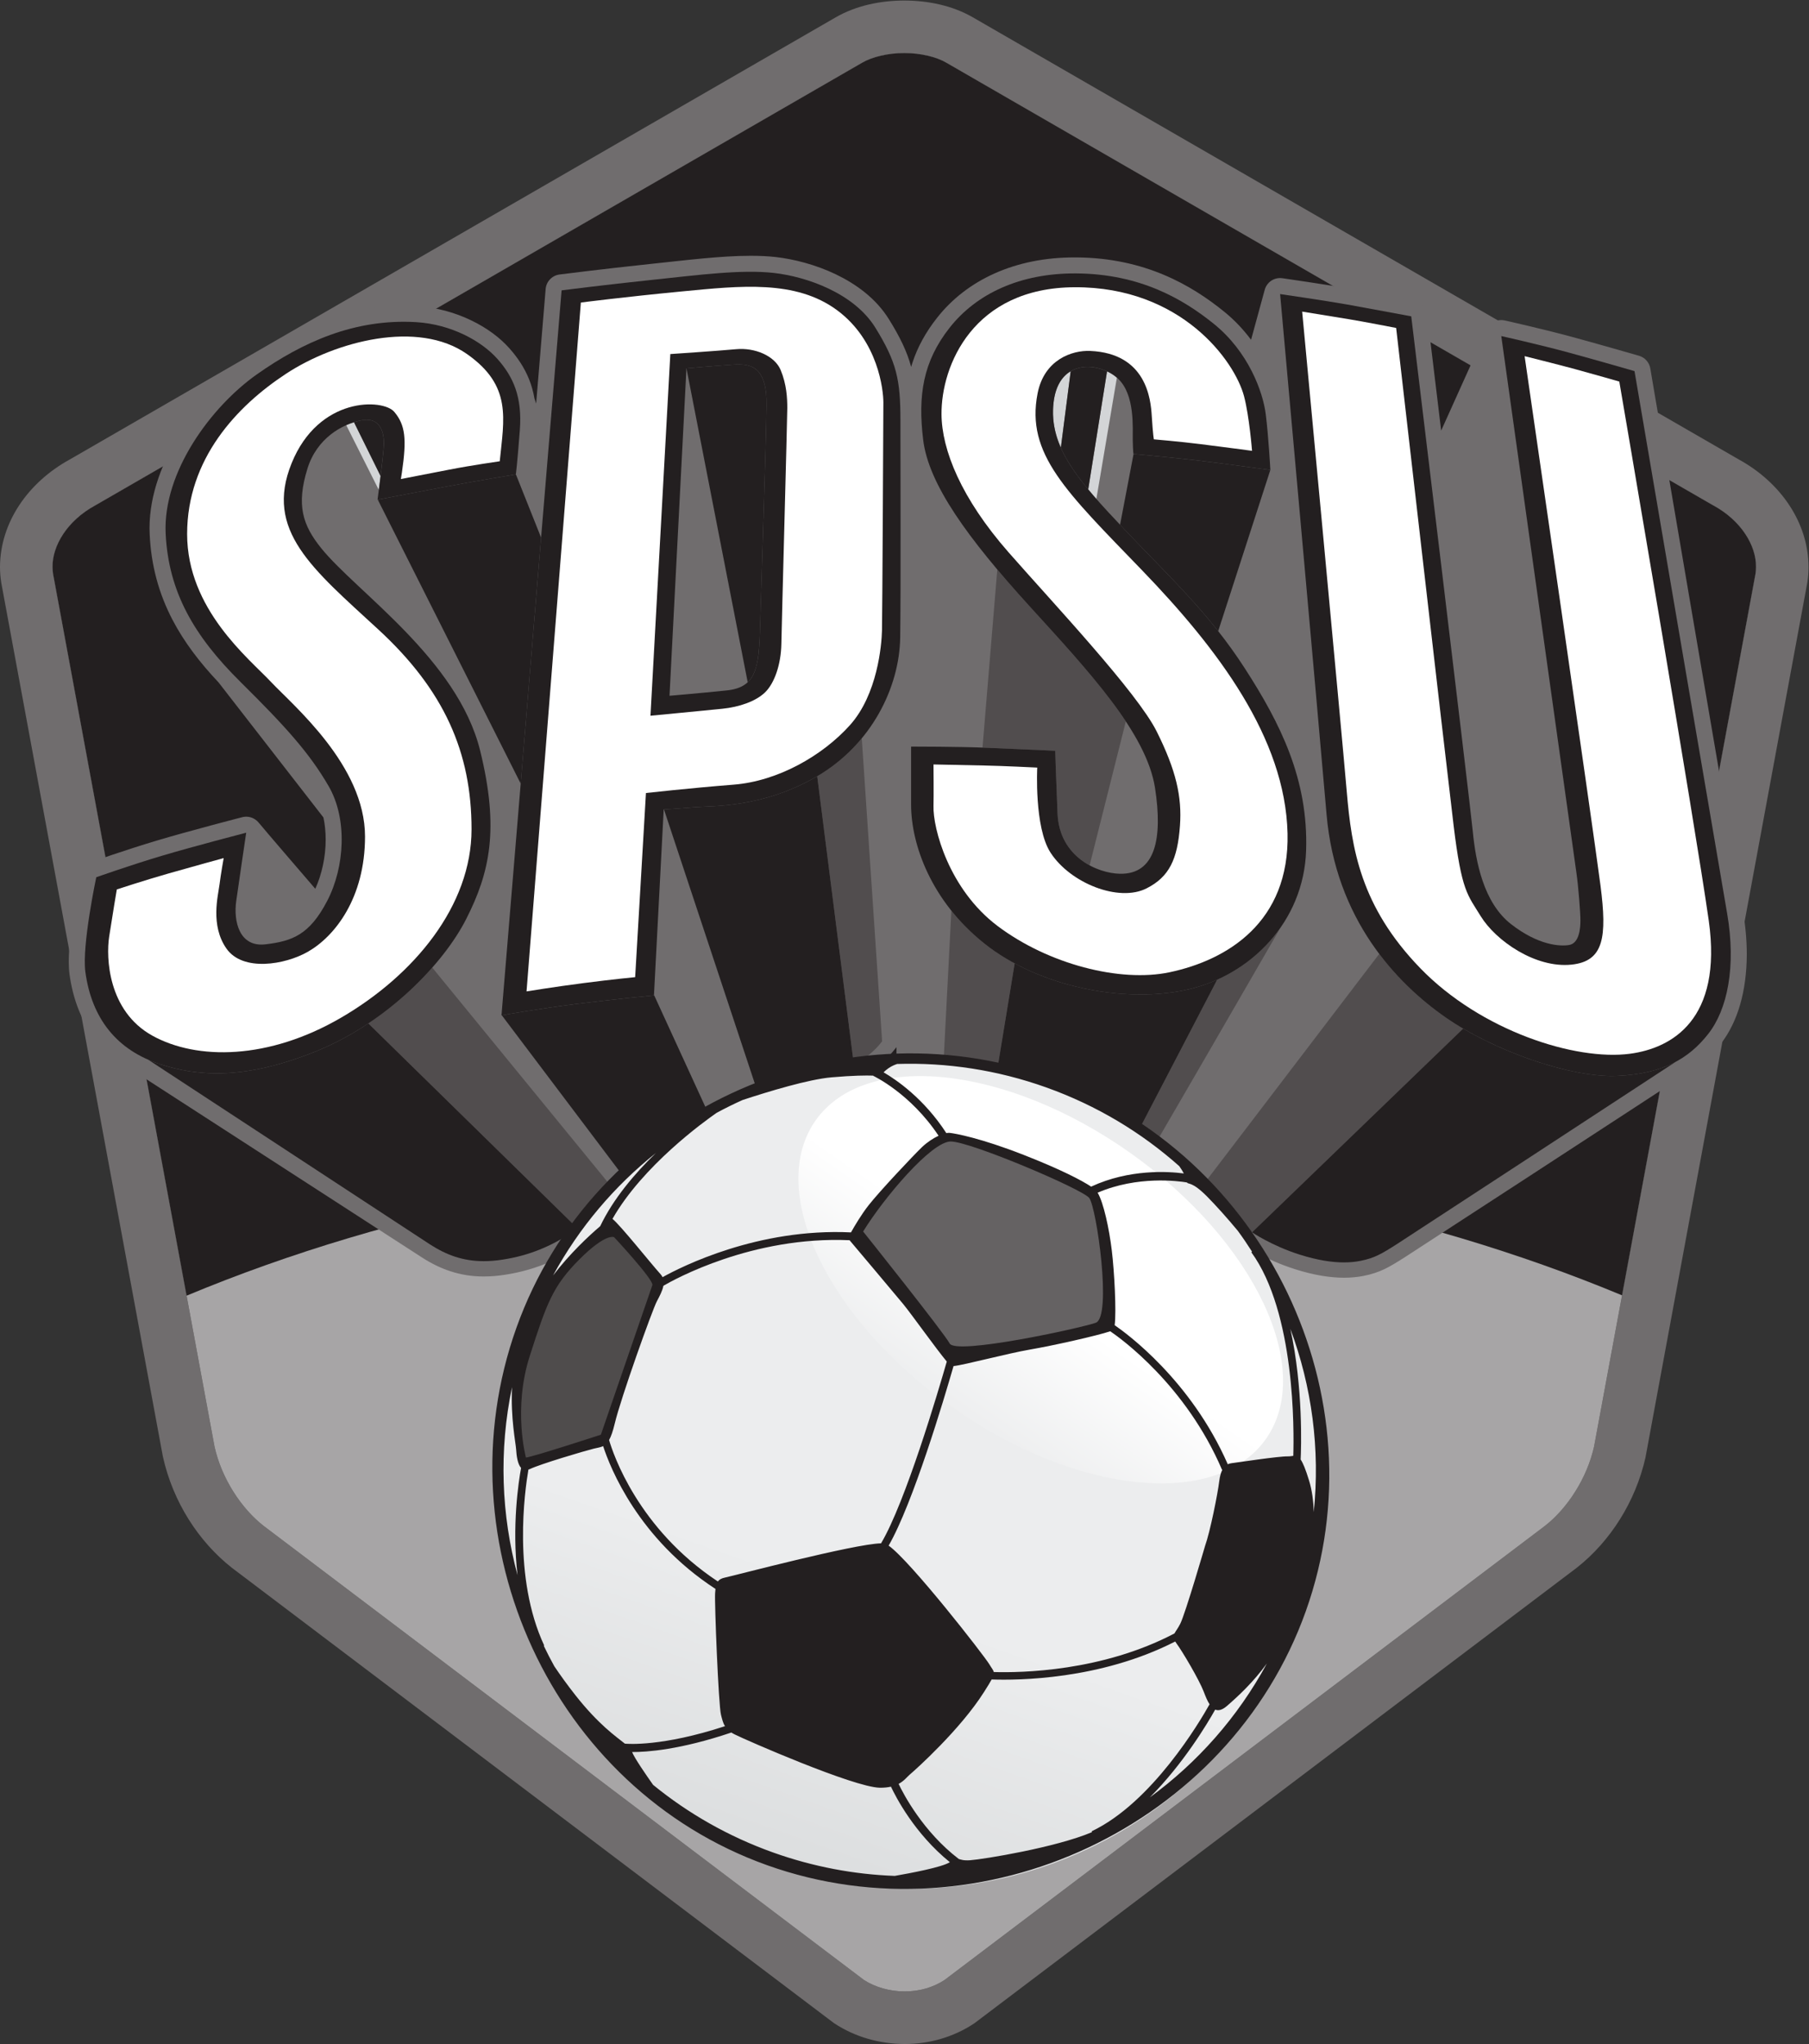 <?xml version="1.0" encoding="UTF-8" standalone="no"?>
<!-- Created with Inkscape (http://www.inkscape.org/) -->

<svg
   xmlns:dc="http://purl.org/dc/elements/1.1/"
   xmlns:cc="http://creativecommons.org/ns#"
   xmlns:rdf="http://www.w3.org/1999/02/22-rdf-syntax-ns#"
   xmlns:svg="http://www.w3.org/2000/svg"
   xmlns="http://www.w3.org/2000/svg"
   xmlns:sodipodi="http://sodipodi.sourceforge.net/DTD/sodipodi-0.dtd"
   xmlns:inkscape="http://www.inkscape.org/namespaces/inkscape"
   version="1.1"
   id="svg2"
   xml:space="preserve"
   width="504.733"
   height="570.347"
   viewBox="0 0 504.733 570.347"
   sodipodi:docname="SPSU Soccer Shield BW.svg"
   inkscape:version="0.92.1 r15371"><rect x="0" y="0" width="504.733" height="570.347" fill="#333333" stroke="none"/><defs
     id="defs6"><clipPath
       clipPathUnits="userSpaceOnUse"
       id="clipPath166"><path
         d="M 2726.78,904.219 C 2564.82,450.5 2065.67,214.078 1611.99,375.98 c -453.7,162.008 -690.213,661.12 -528.2,1114.79 161.98,453.76 661.05,690.22 1114.75,528.28 453.75,-162.01 690.19,-661.11 528.24,-1114.831 z"
         id="path164"
         inkscape:connector-curvature="0" /></clipPath><linearGradient
       x1="0"
       y1="0"
       x2="1"
       y2="0"
       gradientUnits="userSpaceOnUse"
       gradientTransform="matrix(586.538,1643.07,1643.07,-586.538,1612.02,375.97)"
       spreadMethod="pad"
       id="linearGradient176"><stop
         style="stop-opacity:1;stop-color:#dcdedf"
         offset="0"
         id="stop168" /><stop
         style="stop-opacity:1;stop-color:#dcdedf"
         offset="0.005"
         id="stop170" /><stop
         style="stop-opacity:1;stop-color:#ecedee"
         offset="0.344"
         id="stop172" /><stop
         style="stop-opacity:1;stop-color:#ecedee"
         offset="1"
         id="stop174" /></linearGradient><clipPath
       clipPathUnits="userSpaceOnUse"
       id="clipPath186"><path
         d="m 2649.35,1266.03 c -103.82,-146.5 -398.82,-115.76 -658.94,68.62 -260.1,184.35 -386.76,452.53 -283,599 103.78,146.4 398.79,115.61 658.9,-68.7 260.11,-184.44 386.81,-452.52 283.04,-598.92 z"
         id="path184"
         inkscape:connector-curvature="0" /></clipPath><linearGradient
       x1="0"
       y1="0"
       x2="1"
       y2="0"
       gradientUnits="userSpaceOnUse"
       gradientTransform="matrix(416.953,603.386,603.386,-416.953,1979.45,1311.96)"
       spreadMethod="pad"
       id="linearGradient194"><stop
         style="stop-opacity:1;stop-color:#ecedee"
         offset="0"
         id="stop188" /><stop
         style="stop-opacity:1;stop-color:#ffffff"
         offset="0.442"
         id="stop190" /><stop
         style="stop-opacity:1;stop-color:#ffffff"
         offset="1"
         id="stop192" /></linearGradient></defs><sodipodi:namedview
     pagecolor="#ffffff"
     bordercolor="#666666"
     borderopacity="1"
     objecttolerance="10"
     gridtolerance="10"
     guidetolerance="10"
     inkscape:pageopacity="0"
     inkscape:pageshadow="2"
     inkscape:window-width="1440"
     inkscape:window-height="843"
     id="namedview4"
     showgrid="false"
     inkscape:zoom="0.41378342"
     inkscape:cx="-170.55989"
     inkscape:cy="285.17334"
     inkscape:window-x="0"
     inkscape:window-y="31"
     inkscape:window-maximized="1"
     inkscape:current-layer="g10" /><g
     id="g10"
     inkscape:groupmode="layer"
     inkscape:label="ink_ext_XXXXXX"
     transform="matrix(1.333,0,0,-1.333,0,570.347)"><g
       id="g12"
       transform="scale(0.1)"><path
         d="m 1893.69,110.031 c 29.61,0 58.86,7.828 83.34,23.938 l 1256.4,950.311 c 47.16,36.63 88.47,99.99 103.23,166.68 l 337.86,1826.82 c 0.72,4.77 0.99,9.45 0.99,14.31 0.45,44.1 -30.42,96.48 -89.19,128.52 l -0.63,0.27 -1604.61,926.37 c -20.43,12.15 -54.27,20.52 -88.29,20.34 -34.02,0.18 -67.95,-8.19 -88.47,-20.34 l -1604.34,-926.19 -0.808,-0.45 c -58.774,-32.13 -89.641,-84.42 -89.192,-128.52 0,-4.95 0.36,-9.81 1.079,-14.67 L 448.922,1250.96 C 463.5,1184.54 504.629,1121.45 551.52,1084.73 L 1808.64,133.879 c 22.95,-14.848 53.82,-23.938 85.05,-23.848 M 1746.54,43.07 1745.1,44.059 484.648,997.34 l -0.269,0.269 C 415.531,1052.06 362.34,1134.5 341.281,1228.19 l -0.269,0.99 -338.403,1829.79 -0.09,0.72 C 0.809,3070.49 0,3081.38 0,3092.09 c 0.449,92.97 58.68,176.85 145.98,224.73 l 1603.26,925.56 c 43.2,24.84 93.51,35.01 143.55,35.19 50.04,-0.18 100.26,-10.35 143.37,-35.1 L 3639.6,3316.82 c 87.21,-47.88 145.44,-131.76 145.89,-224.73 0.09,-10.71 -0.81,-21.51 -2.43,-32.22 l -0.18,-0.99 -338.4,-1829.52 -0.18,-1.17 c -21.06,-93.69 -74.25,-176.13 -143.1,-230.581 l -0.18,-0.179 -1259.19,-952.289 -1.17,-0.992 -1.35,-0.898 C 1994.49,13.371 1943.28,-0.039 1893.69,-0.039 1841.04,0.141 1789.56,14.719 1746.54,43.07"
         style="fill:#706d6e;fill-opacity:1;fill-rule:nonzero;stroke:none"
         id="path14"
         inkscape:connector-curvature="0" /><path
         d="m 1893.69,110.031 c 29.61,0 58.86,7.828 83.34,23.938 l 1256.4,950.311 c 47.16,36.63 88.47,99.99 103.23,166.68 l 337.86,1826.82 c 0.72,4.77 0.99,9.45 0.99,14.31 0.45,44.1 -30.42,96.48 -89.19,128.52 l -0.63,0.27 -1604.61,926.37 c -20.43,12.15 -54.27,20.52 -88.29,20.34 -34.02,0.18 -67.95,-8.19 -88.47,-20.34 l -1604.34,-926.19 -0.808,-0.45 c -58.774,-32.13 -89.641,-84.42 -89.192,-128.52 0,-4.95 0.36,-9.81 1.079,-14.67 L 448.922,1250.96 C 463.5,1184.54 504.629,1121.45 551.52,1084.73 L 1808.55,133.879 c 23.04,-14.848 53.91,-23.938 85.14,-23.848"
         style="fill:#a7a5a6;fill-opacity:1;fill-rule:nonzero;stroke:none"
         id="path16"
         inkscape:connector-curvature="0" /><path
         d="m 390.512,1566.41 c 431.726,180.09 948.148,284.94 1503.178,284.94 554.31,0 1070.1,-104.58 1501.47,-284.22 l 279.36,1510.65 c 0.72,4.77 0.99,9.45 0.99,14.31 0.45,44.1 -30.42,96.48 -89.19,128.52 l -0.63,0.27 -1604.61,926.37 c -20.43,12.15 -54.27,20.52 -88.29,20.34 -34.02,0.18 -67.95,-8.19 -88.47,-20.34 l -1604.34,-926.19 -0.808,-0.45 c -58.774,-32.13 -89.641,-84.42 -89.192,-128.52 0,-4.95 0.36,-9.81 1.079,-14.67 L 390.512,1566.41"
         style="fill:#231f20;fill-opacity:1;fill-rule:nonzero;stroke:none"
         id="path18"
         inkscape:connector-curvature="0" /><path
         d="m 2651.73,3316.55 -0.01,-0.01 0.01,0.01"
         style="fill:#008350;fill-opacity:1;fill-rule:nonzero;stroke:none"
         id="path20"
         inkscape:connector-curvature="0" /><path
         d="m 2651.72,3316.54 v 0 l 0.01,0.01 z"
         style="fill:#918f90;fill-opacity:1;fill-rule:nonzero;stroke:none"
         id="path22"
         inkscape:connector-curvature="0" /><path
         d="m 3111.75,3588.71 -95.22,-211.41 c -17.01,141.21 -29.34,243.18 -29.34,243.18 -1.8,14.58 -12.69,26.19 -27.09,28.89 -0.09,0.09 -90.81,17.01 -134.37,24.84 -44.46,8.01 -141.3,22.05 -141.48,22.05 -10.17,1.44 -20.43,-1.71 -27.9,-8.82 -4.95,-4.68 -8.19,-10.71 -9.63,-17.19 l -28.08,-102.87 c -15.57,20.88 -34.38,41.31 -57.15,59.58 -33.48,27.09 -74.79,55.17 -125.64,76.5 -50.94,21.42 -111.51,35.91 -182.7,36.36 -1.17,0 -2.34,0 -3.69,0 -124.56,0.27 -225.99,-47.25 -288.09,-126.45 -23.67,-29.97 -40.68,-61.02 -51.39,-93.6 -0.99,-3.06 -1.89,-6.12 -2.79,-9.18 -8.73,32.58 -23.67,62.91 -46.44,99.63 -27.09,43.74 -68.49,73.62 -111.24,94.23 -42.93,20.52 -87.84,31.77 -125.73,36.18 -16.83,1.89 -34.38,2.61 -52.56,2.61 -63.54,0 -135.63,-9.36 -210.78,-17.19 -97.56,-10.26 -189.09,-21.96 -189.27,-21.96 -15.57,-1.98 -27.81,-14.76 -29.07,-30.42 l -19.89,-239.85 -3.51,10.71 c -2.52,14.49 -6.3,27.99 -11.43,40.59 -9.99,24.75 -24.3,45.54 -40.77,64.17 -20.07,22.68 -47.52,43.11 -80.551,58.95 -32.847,15.84 -71.371,27 -113.129,29.52 -9.359,0.54 -18.718,0.81 -27.898,0.81 -126.453,0 -234.363,-51.03 -326.613,-116.19 -50.399,-35.64 -100.618,-87.39 -139.321,-147.87 -38.519,-60.48 -65.879,-129.96 -66.058,-201.51 0,-4.32 0.179,-8.55 0.359,-12.87 3.063,-65.7 19.441,-124.74 47.883,-179.1 24.117,-46.17 56.609,-88.83 96.297,-130.86 L 676.98,2567.48 c 3.149,-14.67 4.68,-30.33 4.68,-46.26 0.09,-35.73 -7.922,-72.63 -21.691,-103.05 -10.348,12.06 -110.879,128.79 -116.457,136.08 -0.992,1.26 -2.071,2.43 -3.063,3.51 -0.898,0.99 -1.801,1.89 -2.699,2.79 -1.352,1.17 -2.879,2.25 -4.32,3.24 l -3.239,1.8 c -7.113,3.6 -15.39,4.5 -23.312,2.43 -0.18,0 -112.32,-29.07 -178.469,-48.87 -66.238,-19.8 -137.789,-45.09 -138.058,-45.18 -10.981,-3.96 -19.172,-13.23 -21.602,-24.66 -0.09,-0.27 -6.211,-28.98 -12.328,-65.97 -6.121,-37.17 -12.422,-82.08 -12.512,-117.99 0.09,-9 0.449,-17.46 1.531,-25.74 7.2,-53.1 25.469,-100.35 56.25,-138.51 13.321,-16.65 28.887,-31.32 46.528,-43.92 l 634.5,-410.4 0.269,-0.18 c 36.992,-23.94 78.84,-39.96 128.702,-39.96 h 1.08 c 14.13,0 28.89,1.17 44.28,3.6 69.12,10.53 122.31,36.81 172.17,71.19 40.5,27.9 68.67,60.57 80.28,75.06 l 44.64,-59.22 c 6.12,-8.1 15.66,-12.69 25.56,-12.69 1.8,0 3.6,0.09 5.4,0.45 0,0 11.7,1.98 28.17,4.59 16.47,2.7 37.71,6.03 56.34,8.73 18.45,2.7 46.17,6.21 69.12,9.09 22.95,2.88 41.13,4.95 41.22,4.95 10.17,1.26 19.08,7.29 24.12,16.2 2.25,3.96 3.51,8.37 3.96,12.69 l 0.09,-0.09 7.74,227.61 c 18.09,1.89 40.5,4.14 53.55,5.58 24.75,2.52 58.32,7.56 94.5,23.85 19.71,7.38 37.62,18 53.37,29.79 6.66,4.77 11.7,8.91 15.48,12.51 l 0.18,0.18 c 19.17,16.65 34.02,33.84 43.47,45.99 0,-17.64 0,-50.49 0,-87.39 0,-48.06 27.63,-117.45 50.76,-149.85 0.72,-1.26 1.62,-2.52 2.52,-3.6 0.36,-0.45 8.37,-10.44 20.25,-23.13 11.97,-12.78 27.36,-28.26 44.46,-40.5 28.8,-20.43 97.83,-67.77 198.27,-68.58 1.35,0 2.7,0 4.14,0 h 0.18 c 46.62,0 81.54,6.57 108.72,16.56 27.27,9.99 46.26,23.58 59.4,34.11 27.36,21.42 42.84,41.49 55.8,61.56 1.35,2.07 2.79,4.5 5.13,8.46 4.32,7.29 11.34,19.17 20.25,34.38 4.32,-17.37 17.28,-56.43 53.91,-101.61 32.04,-39.51 64.98,-68.76 98.01,-90.81 1.35,-1.35 2.79,-2.61 4.41,-3.69 1.53,-0.99 44.91,-30.69 107.91,-50.67 40.5,-12.87 74.34,-17.91 102.78,-17.91 15.21,0 28.89,1.44 41.04,3.87 16.2,3.24 30.42,7.83 44.19,14.49 13.77,6.75 26.82,14.94 44.01,25.92 29.34,18.9 449.73,292.68 573.66,373.77 33.03,21.6 62.82,42.66 85.23,71.1 35.73,45.54 54.63,110.61 54.81,188.46 -0.09,28.62 -2.7,59.13 -8.19,91.17 -9.72,55.98 -58.14,339.66 -104.22,609.39 -22.95,134.73 -45.36,266.13 -62.01,363.69 -8.37,48.87 -15.21,89.19 -20.07,117.36 -4.77,28.26 -7.47,44.19 -7.47,44.19 -2.16,12.69 -11.43,23.04 -23.76,26.55 -0.09,0 -73.98,21.42 -136.53,38.52 -63.36,17.37 -144.09,35.28 -144.36,35.37 -10.71,2.43 -21.96,-0.63 -29.97,-8.1 -3.42,-3.15 -6.12,-6.93 -7.92,-11.07"
         style="fill:#706d6e;fill-opacity:1;fill-rule:nonzero;stroke:none"
         id="path24"
         inkscape:connector-curvature="0" /><path
         d="m 2280.69,2467.22 c -34.11,18.45 -64.71,52.65 -67.14,108.72 -3.87,92.25 -4.86,131.13 -4.86,131.13 0,0 -91.35,3.87 -144.72,6.3 -2.43,0.09 -4.95,0.27 -7.47,0.36 l 30.96,372.78 c 20.88,-24.84 43.74,-50.76 68.31,-77.76 75.42,-82.89 150.12,-163.62 200.7,-240.21 l -75.78,-301.32"
         style="fill:#514d4e;fill-opacity:1;fill-rule:nonzero;stroke:none"
         id="path26"
         inkscape:connector-curvature="0" /><path
         d="m 2620.93,1699.37 c -31.68,20.17 -83.3,63.71 -100.84,101.4 l 366.84,481.14 c 43.56,-57.87 93.6,-101.43 138.87,-133.02 11.43,-8.01 23.76,-15.84 36.72,-23.4 v 0 l -441.59,-426.12"
         style="fill:#514d4e;fill-opacity:1;fill-rule:nonzero;stroke:none"
         id="path28"
         inkscape:connector-curvature="0" /><path
         d="m 1209.42,1706.72 -438.428,429.61 c 52,34.73 97.43,75.67 133.778,116.87 l 384.57,-470.34 c 0,0 -30.51,-42.21 -78.3,-75.06 l -1.62,-1.08"
         style="fill:#514d4e;fill-opacity:1;fill-rule:nonzero;stroke:none"
         id="path30"
         inkscape:connector-curvature="0" /><path
         d="m 1195.84,1697.72 v 0 c 1.33,0.84 2.66,1.7 3.98,2.57 v 0 c -1.32,-0.87 -2.65,-1.73 -3.98,-2.57"
         style="fill:#706d6e;fill-opacity:1;fill-rule:nonzero;stroke:none"
         id="path32"
         inkscape:connector-curvature="0" /><path
         d="m 1195.84,1697.72 v 0 c 1.33,0.84 2.66,1.7 3.98,2.57 v 0 c -1.32,-0.87 -2.65,-1.73 -3.98,-2.57"
         style="fill:#d3d5d7;fill-opacity:1;fill-rule:nonzero;stroke:none"
         id="path34"
         inkscape:connector-curvature="0" /><path
         d="m 1786.36,2046.11 v 0 c 0.42,0.24 0.82,0.49 1.22,0.72 -0.4,-0.23 -0.8,-0.48 -1.22,-0.72"
         style="fill:#706d6e;fill-opacity:1;fill-rule:nonzero;stroke:none"
         id="path36"
         inkscape:connector-curvature="0" /><path
         d="m 1786.36,2046.11 v 0 c 0.42,0.24 0.82,0.49 1.22,0.72 -0.4,-0.23 -0.8,-0.48 -1.22,-0.72"
         style="fill:#d3d5d7;fill-opacity:1;fill-rule:nonzero;stroke:none"
         id="path38"
         inkscape:connector-curvature="0" /><path
         d="m 1787.58,2046.83 0.09,0.09 v 0 l -0.09,-0.09"
         style="fill:#706d6e;fill-opacity:1;fill-rule:nonzero;stroke:none"
         id="path40"
         inkscape:connector-curvature="0" /><path
         d="m 1787.58,2046.83 0.09,0.09 v 0 l -0.09,-0.09"
         style="fill:#d3d5d7;fill-opacity:1;fill-rule:nonzero;stroke:none"
         id="path42"
         inkscape:connector-curvature="0" /><path
         d="m 1787.67,2046.92 v 0 l -77.13,606.85 c 36.96,21.67 68.01,48.87 93.24,79.4 l 42.57,-634.14 c -9.9,-13.41 -22.59,-25.02 -35.64,-34.92 v -0.27 c -3.78,-3.69 -11.07,-9.54 -23.04,-16.92"
         style="fill:#514d4e;fill-opacity:1;fill-rule:nonzero;stroke:none"
         id="path44"
         inkscape:connector-curvature="0" /><path
         d="m 2058.84,1779.8 -0.9,0.45 c -30.15,15.21 -74.25,43.38 -93.6,70.02 l 27,522 c 19.26,-24.03 42.12,-47.34 69.21,-68.85 19.35,-15.39 40.68,-29.25 63.27,-41.4 L 2045.88,1787 v 0 0 c 4.05,-2.43 8.37,-4.77 12.96,-7.2"
         style="fill:#514d4e;fill-opacity:1;fill-rule:nonzero;stroke:none"
         id="path46"
         inkscape:connector-curvature="0" /><path
         d="m 2306.88,1765.4 240.84,462.51 v 0 l -1.89,-0.81 c 3.24,1.44 6.57,2.88 9.72,4.41 l 1.26,0.63 c 3.15,1.53 6.3,3.06 9.36,4.77 l 1.62,0.81 c 3.24,1.71 6.39,3.51 9.54,5.31 l 2.16,1.17 c 3.15,1.89 6.21,3.78 9.27,5.67 l 1.62,1.08 c 2.88,1.8 5.67,3.69 8.46,5.58 l 1.44,0.99 c 2.97,2.07 5.85,4.14 8.82,6.3 l 2.07,1.62 c 2.88,2.07 5.67,4.23 8.37,6.48 l 1.89,1.53 c 2.52,2.07 5.13,4.23 7.56,6.39 l 1.26,1.08 c 2.7,2.34 5.31,4.77 7.92,7.2 l 1.98,1.98 c 2.52,2.43 5.04,4.86 7.47,7.29 l 1.89,1.98 c 2.34,2.43 4.59,4.95 6.84,7.38 l 1.17,1.35 c 2.25,2.52 4.5,5.13 6.66,7.74 l 1.8,2.16 c 2.16,2.7 4.32,5.4 6.48,8.19 l 1.71,2.25 c 2.16,2.88 4.23,5.76 6.3,8.73 -49.23,-85.23 -275.4,-476.91 -286.47,-493.74 -12.33,-18.99 -24.03,-34.29 -48.78,-54 -9.9,-7.83 -21.87,-16.47 -38.34,-24.03"
         style="fill:#514d4e;fill-opacity:1;fill-rule:nonzero;stroke:none"
         id="path48"
         inkscape:connector-curvature="0" /><path
         d="m 2297.16,1761.26 c 1.62,0.63 3.15,1.26 4.59,1.89 -1.44,-0.63 -2.97,-1.26 -4.59,-1.89"
         style="fill:#706d6e;fill-opacity:1;fill-rule:nonzero;stroke:none"
         id="path50"
         inkscape:connector-curvature="0" /><path
         d="m 2297.16,1761.26 c 1.62,0.63 3.15,1.26 4.59,1.89 -1.44,-0.63 -2.97,-1.26 -4.59,-1.89"
         style="fill:#d3d5d7;fill-opacity:1;fill-rule:nonzero;stroke:none"
         id="path52"
         inkscape:connector-curvature="0" /><path
         d="m 2301.75,1763.15 1.35,0.54 -1.35,-0.54"
         style="fill:#706d6e;fill-opacity:1;fill-rule:nonzero;stroke:none"
         id="path54"
         inkscape:connector-curvature="0" /><path
         d="m 2301.75,1763.15 1.35,0.54 -1.35,-0.54"
         style="fill:#d3d5d7;fill-opacity:1;fill-rule:nonzero;stroke:none"
         id="path56"
         inkscape:connector-curvature="0" /><path
         d="m 2303.1,1763.69 c 1.08,0.45 2.07,0.9 3.15,1.35 -1.08,-0.45 -2.07,-0.9 -3.15,-1.35"
         style="fill:#706d6e;fill-opacity:1;fill-rule:nonzero;stroke:none"
         id="path58"
         inkscape:connector-curvature="0" /><path
         d="m 2303.1,1763.69 c 1.08,0.45 2.07,0.9 3.15,1.35 -1.08,-0.45 -2.07,-0.9 -3.15,-1.35"
         style="fill:#d3d5d7;fill-opacity:1;fill-rule:nonzero;stroke:none"
         id="path60"
         inkscape:connector-curvature="0" /><path
         d="m 2306.25,1765.04 0.63,0.36 v 0 l -0.63,-0.36"
         style="fill:#706d6e;fill-opacity:1;fill-rule:nonzero;stroke:none"
         id="path62"
         inkscape:connector-curvature="0" /><path
         d="m 2306.25,1765.04 0.63,0.36 v 0 l -0.63,-0.36"
         style="fill:#d3d5d7;fill-opacity:1;fill-rule:nonzero;stroke:none"
         id="path64"
         inkscape:connector-curvature="0" /><path
         d="m 792.898,3253.1 -68.218,135.63 c 1.621,0.72 3.242,1.26 4.859,1.98 l 1.711,0.63 c 1.172,0.54 2.34,0.9 3.422,1.35 1.437,0.54 2.879,0.99 4.226,1.44 l 2.071,0.63 55.531,-112.32 c 0.004,0.02 0.008,0.05 0.008,0.07 l 0.082,-0.16 c -0.36,-2.7 -0.629,-5.4 -0.988,-8.1 v -0.27 c -0.993,-7.56 -1.891,-14.76 -2.704,-20.88"
         style="fill:#706d6e;fill-opacity:1;fill-rule:nonzero;stroke:none"
         id="path66"
         inkscape:connector-curvature="0" /><path
         d="m 792.898,3253.1 -68.218,135.63 c 1.621,0.72 3.242,1.26 4.859,1.98 l 1.711,0.63 c 1.172,0.54 2.34,0.9 3.422,1.35 1.437,0.54 2.879,0.99 4.226,1.44 l 2.071,0.63 55.531,-112.32 c 0.004,0.02 0.008,0.05 0.008,0.07 l 0.082,-0.16 c -0.36,-2.7 -0.629,-5.4 -0.988,-8.1 v -0.27 c -0.993,-7.56 -1.891,-14.76 -2.704,-20.88"
         style="fill:#d3d5d7;fill-opacity:1;fill-rule:nonzero;stroke:none"
         id="path68"
         inkscape:connector-curvature="0" /><path
         d="m 2220.48,3341.57 c -13.41,30.42 -19.17,61.29 -15.21,95.13 4.05,33.84 17.82,54.09 35.46,64.62 l 0.27,-0.45 -20.52,-159.3"
         style="fill:#706d6e;fill-opacity:1;fill-rule:nonzero;stroke:none"
         id="path70"
         inkscape:connector-curvature="0" /><path
         d="m 2220.48,3341.57 c -13.41,30.42 -19.17,61.29 -15.21,95.13 4.05,33.84 17.82,54.09 35.46,64.62 l 0.27,-0.45 -20.52,-159.3"
         style="fill:#d3d5d7;fill-opacity:1;fill-rule:nonzero;stroke:none"
         id="path72"
         inkscape:connector-curvature="0" /><path
         d="m 2294.82,3234.2 c -1.44,1.71 -2.88,3.33 -4.41,5.04 l -0.9,1.08 -1.44,1.71 c -1.35,1.53 -2.7,3.06 -3.96,4.59 l -1.8,2.16 c -1.17,1.35 -2.34,2.7 -3.42,4.14 l -1.17,1.26 39.42,247.05 0.09,0.09 0.09,-0.09 c 1.35,-0.63 2.61,-1.26 3.96,-1.98 l 0.63,-0.36 c 1.35,-0.63 2.52,-1.35 3.78,-2.07 l 0.72,-0.45 c 1.17,-0.72 2.34,-1.53 3.51,-2.25 l 0.63,-0.45 1.98,-1.35 v -0.09 c 1.8,-1.35 3.6,-2.7 5.22,-4.14 l -42.93,-253.89"
         style="fill:#706d6e;fill-opacity:1;fill-rule:nonzero;stroke:none"
         id="path74"
         inkscape:connector-curvature="0" /><path
         d="m 2294.82,3234.2 c -1.44,1.71 -2.88,3.33 -4.41,5.04 l -0.9,1.08 -1.44,1.71 c -1.35,1.53 -2.7,3.06 -3.96,4.59 l -1.8,2.16 c -1.17,1.35 -2.34,2.7 -3.42,4.14 l -1.17,1.26 39.42,247.05 0.09,0.09 0.09,-0.09 c 1.35,-0.63 2.61,-1.26 3.96,-1.98 l 0.63,-0.36 c 1.35,-0.63 2.52,-1.35 3.78,-2.07 l 0.72,-0.45 c 1.17,-0.72 2.34,-1.53 3.51,-2.25 l 0.63,-0.45 1.98,-1.35 v -0.09 c 1.8,-1.35 3.6,-2.7 5.22,-4.14 l -42.93,-253.89"
         style="fill:#d3d5d7;fill-opacity:1;fill-rule:nonzero;stroke:none"
         id="path76"
         inkscape:connector-curvature="0" /><path
         d="m 2549.79,2957.54 c -58.59,74.43 -121.86,134.55 -194.85,211.5 -3.6,3.78 -7.11,7.47 -10.53,11.16 l 28.26,148.14 c 5.04,-0.45 83.07,-7.47 134.28,-13.59 52.38,-6.21 149.94,-19.62 152.01,-19.89 l -109.17,-337.32"
         style="fill:#231f20;fill-opacity:1;fill-rule:nonzero;stroke:none"
         id="path78"
         inkscape:connector-curvature="0" /><path
         d="m 2813.18,1636.07 c -24.56,0 -55.04,4.39 -92.93,16.38 -58.32,18.45 -99.63,46.62 -99.63,46.62 l 0.31,0.3 c 0.02,-0.01 0.03,-0.02 0.05,-0.03 l 441.54,426.15 c 95.75,-56.2 225.6,-99.24 311.57,-99.24 3.65,0 7.24,0.08 10.72,0.24 51.93,2.34 91.44,12.78 123.12,29.79 -105.3,-68.94 -552.69,-361.71 -582.66,-380.97 -34.02,-21.87 -48.6,-30.15 -77.31,-35.91 -10.03,-2.05 -21.54,-3.33 -34.78,-3.33"
         style="fill:#231f20;fill-opacity:1;fill-rule:nonzero;stroke:none"
         id="path80"
         inkscape:connector-curvature="0" /><path
         d="m 2620.98,1699.34 c -0.02,0.01 -0.03,0.02 -0.05,0.03 l 441.59,426.12 -441.54,-426.15"
         style="fill:#231f20;fill-opacity:1;fill-rule:nonzero;stroke:none"
         id="path82"
         inkscape:connector-curvature="0" /><path
         d="m 1565.01,2850.53 -128.16,657.09 c 0.45,0.09 61.29,5.4 98.1,7.83 3.7,0.25 7.36,0.4 10.96,0.4 32.32,0 59.41,-12.49 58.52,-85.45 -0.99,-81.09 -11.16,-383.31 -13.59,-467.28 -1.71,-56.7 -5.13,-92.97 -25.83,-112.59"
         style="fill:#231f20;fill-opacity:1;fill-rule:nonzero;stroke:none"
         id="path84"
         inkscape:connector-curvature="0" /><path
         d="m 1049.85,2155.1 -0.54,3.42 0.81,0.09 -0.27,-3.51"
         style="fill:#706d6e;fill-opacity:1;fill-rule:nonzero;stroke:none"
         id="path86"
         inkscape:connector-curvature="0" /><path
         d="m 1049.85,2155.1 -0.54,3.42 0.81,0.09 -0.27,-3.51"
         style="fill:#94989a;fill-opacity:1;fill-rule:nonzero;stroke:none"
         id="path88"
         inkscape:connector-curvature="0" /><path
         d="m 1379.79,1716.62 -329.49,436.77 c 7.38,1.35 82.44,14.49 155.79,23.67 77.22,9.72 162.72,18 162.72,18 l 0.09,0.9 207.18,-451.71 c 0,0 -73.17,-8.73 -111.06,-14.13 -37.89,-5.49 -85.23,-13.5 -85.23,-13.5"
         style="fill:#231f20;fill-opacity:1;fill-rule:nonzero;stroke:none"
         id="path90"
         inkscape:connector-curvature="0" /><path
         d="m 1012.61,1638.69 c -43.727,0 -78.255,13.03 -112.34,34.91 l -589.141,386.19 0.09,0.18 c 8.281,-3.6 16.832,-6.84 25.832,-9.63 34.285,-10.91 72.269,-18.53 116.758,-18.53 56.757,0 124.089,12.41 207.691,46.16 38.879,15.75 75.602,35.73 109.441,58.41 v -0.09 c 0.02,0.01 0.036,0.02 0.051,0.04 l 438.428,-429.61 -0.72,-0.45 0.72,0.45 c -3.2,-2.19 -6.4,-4.33 -9.6,-6.43 0.29,0.2 0.58,0.39 0.87,0.58 -0.29,-0.19 -0.58,-0.38 -0.87,-0.58 -1.33,-0.86 -2.65,-1.72 -3.98,-2.57 -1.37,-0.88 -2.75,-1.74 -4.15,-2.61 1.4,0.87 2.78,1.73 4.15,2.61 -42.75,-27.48 -86.69,-47.01 -143.65,-55.8 -14.07,-2.19 -27.19,-3.23 -39.58,-3.23 m 196.09,67.58 c -2.61,-1.8 -5.31,-3.6 -8.01,-5.4 2.7,1.8 5.4,3.6 8.01,5.4"
         style="fill:#231f20;fill-opacity:1;fill-rule:nonzero;stroke:none"
         id="path92"
         inkscape:connector-curvature="0" /><path
         d="m 770.941,2136.29 v 0.09 l 0.051,-0.05 c -0.015,-0.02 -0.031,-0.03 -0.051,-0.04"
         style="fill:#231f20;fill-opacity:1;fill-rule:nonzero;stroke:none"
         id="path94"
         inkscape:connector-curvature="0" /><path
         d="m 1208.7,1706.27 0.72,0.45 -0.72,-0.45"
         style="fill:#231f20;fill-opacity:1;fill-rule:nonzero;stroke:none"
         id="path96"
         inkscape:connector-curvature="0" /><path
         d="m 1208.7,1706.27 0.72,0.45 -0.72,-0.45"
         style="fill:#d3d5d7;fill-opacity:1;fill-rule:nonzero;stroke:none"
         id="path98"
         inkscape:connector-curvature="0" /><path
         d="m 1200.69,1700.87 c 2.7,1.8 5.4,3.6 8.01,5.4 -2.61,-1.8 -5.31,-3.6 -8.01,-5.4"
         style="fill:#231f20;fill-opacity:1;fill-rule:nonzero;stroke:none"
         id="path100"
         inkscape:connector-curvature="0" /><path
         d="m 1200.69,1700.87 c 2.7,1.8 5.4,3.6 8.01,5.4 -2.61,-1.8 -5.31,-3.6 -8.01,-5.4"
         style="fill:#d3d5d7;fill-opacity:1;fill-rule:nonzero;stroke:none"
         id="path102"
         inkscape:connector-curvature="0" /><path
         d="m 1191.69,1695.11 c 1.4,0.87 2.78,1.73 4.15,2.61 v 0 c -1.37,-0.88 -2.75,-1.74 -4.15,-2.61 m 8.13,5.18 c 0.29,0.2 0.58,0.39 0.87,0.58 -0.29,-0.19 -0.58,-0.38 -0.87,-0.58 v 0"
         style="fill:#231f20;fill-opacity:1;fill-rule:nonzero;stroke:none"
         id="path104"
         inkscape:connector-curvature="0" /><path
         d="m 1191.69,1695.11 c 1.4,0.87 2.78,1.73 4.15,2.61 v 0 c -1.37,-0.88 -2.75,-1.74 -4.15,-2.61 m 8.13,5.18 c 0.29,0.2 0.58,0.39 0.87,0.58 -0.29,-0.19 -0.58,-0.38 -0.87,-0.58 v 0"
         style="fill:#d3d5d7;fill-opacity:1;fill-rule:nonzero;stroke:none"
         id="path106"
         inkscape:connector-curvature="0" /><path
         d="m 1584.09,1997.87 -194.31,586.35 c 4.32,0.27 33.84,2.16 65.79,4.86 34.47,2.88 141.03,-1.98 254.7,64.53 v 0 c 0.09,0.05 0.18,0.11 0.27,0.16 l 77.13,-606.85 c -0.43,-0.27 -0.87,-0.54 -1.31,-0.81 -1.16,-0.7 -2.38,-1.43 -3.64,-2.16 1.26,0.73 2.48,1.46 3.64,2.16 -8.25,-5.1 -18.65,-10.77 -31.72,-16.92 -33.12,-15.66 -64.08,-20.43 -88.56,-22.95 -24.39,-2.52 -81.99,-8.37 -81.99,-8.37 m 198.36,45.9 c -1.71,-0.99 -3.51,-2.07 -5.31,-3.06 1.8,0.99 3.6,2.07 5.31,3.06 m 0.27,0.18 -0.27,-0.18 0.27,0.18"
         style="fill:#231f20;fill-opacity:1;fill-rule:nonzero;stroke:none"
         id="path108"
         inkscape:connector-curvature="0" /><path
         d="m 1782.72,2043.95 c 1.26,0.73 2.48,1.46 3.64,2.16 v 0 c -1.16,-0.7 -2.38,-1.43 -3.64,-2.16"
         style="fill:#231f20;fill-opacity:1;fill-rule:nonzero;stroke:none"
         id="path110"
         inkscape:connector-curvature="0" /><path
         d="m 1782.72,2043.95 c 1.26,0.73 2.48,1.46 3.64,2.16 v 0 c -1.16,-0.7 -2.38,-1.43 -3.64,-2.16"
         style="fill:#d3d5d7;fill-opacity:1;fill-rule:nonzero;stroke:none"
         id="path112"
         inkscape:connector-curvature="0" /><path
         d="m 1787.67,2046.92 v 0 0"
         style="fill:#231f20;fill-opacity:1;fill-rule:nonzero;stroke:none"
         id="path114"
         inkscape:connector-curvature="0" /><path
         d="m 1787.67,2046.92 v 0 0"
         style="fill:#d3d5d7;fill-opacity:1;fill-rule:nonzero;stroke:none"
         id="path116"
         inkscape:connector-curvature="0" /><path
         d="m 1782.45,2043.77 0.27,0.18 -0.27,-0.18"
         style="fill:#231f20;fill-opacity:1;fill-rule:nonzero;stroke:none"
         id="path118"
         inkscape:connector-curvature="0" /><path
         d="m 1782.45,2043.77 0.27,0.18 -0.27,-0.18"
         style="fill:#d3d5d7;fill-opacity:1;fill-rule:nonzero;stroke:none"
         id="path120"
         inkscape:connector-curvature="0" /><path
         d="m 1710.27,2653.61 0.27,0.18 v -0.02 c -0.09,-0.05 -0.18,-0.11 -0.27,-0.16"
         style="fill:#231f20;fill-opacity:1;fill-rule:nonzero;stroke:none"
         id="path122"
         inkscape:connector-curvature="0" /><path
         d="m 1777.14,2040.71 c 1.8,0.99 3.6,2.07 5.31,3.06 -1.71,-0.99 -3.51,-2.07 -5.31,-3.06"
         style="fill:#231f20;fill-opacity:1;fill-rule:nonzero;stroke:none"
         id="path124"
         inkscape:connector-curvature="0" /><path
         d="m 1777.14,2040.71 c 1.8,0.99 3.6,2.07 5.31,3.06 -1.71,-0.99 -3.51,-2.07 -5.31,-3.06"
         style="fill:#d3d5d7;fill-opacity:1;fill-rule:nonzero;stroke:none"
         id="path126"
         inkscape:connector-curvature="0" /><path
         d="m 2196.92,1745.76 c -1.31,0 -2.64,0.01 -3.98,0.02 -63.99,0.45 -113.67,21.78 -147.06,41.22 v 0 l 77.94,475.02 c 78.94,-42.51 174.55,-65.12 263.31,-65.12 33.57,0 66.18,3.24 96.51,9.86 22.14,4.77 43.56,11.97 64.08,21.15 L 2306.88,1765.4 v 0 0 c -24.14,-11.06 -58.03,-19.64 -109.96,-19.64"
         style="fill:#231f20;fill-opacity:1;fill-rule:nonzero;stroke:none"
         id="path128"
         inkscape:connector-curvature="0" /><path
         d="m 2306.88,1765.4 v 0 0"
         style="fill:#231f20;fill-opacity:1;fill-rule:nonzero;stroke:none"
         id="path130"
         inkscape:connector-curvature="0" /><path
         d="m 2306.88,1765.4 v 0 0"
         style="fill:#d3d5d7;fill-opacity:1;fill-rule:nonzero;stroke:none"
         id="path132"
         inkscape:connector-curvature="0" /><path
         d="m 796.5,3282.44 v 0 l -55.531,112.41 c 5.312,1.62 10.621,3.06 15.66,3.96 3.883,0.74 7.457,1.09 10.75,1.09 31.398,0 37.176,-31.65 35.871,-54.46 -0.719,-12.23 -3.773,-38.65 -6.742,-62.93 l -0.008,0.02 v -0.09"
         style="fill:#231f20;fill-opacity:1;fill-rule:nonzero;stroke:none"
         id="path134"
         inkscape:connector-curvature="0" /><path
         d="m 796.5,3282.44 v 0 0.09 l 0.008,-0.02 c 0,-0.02 -0.004,-0.05 -0.008,-0.07"
         style="fill:#231f20;fill-opacity:1;fill-rule:nonzero;stroke:none"
         id="path136"
         inkscape:connector-curvature="0" /><path
         d="m 796.5,3282.44 v 0 0.09 l 0.008,-0.02 c 0,-0.02 -0.004,-0.05 -0.008,-0.07"
         style="fill:#d3d5d7;fill-opacity:1;fill-rule:nonzero;stroke:none"
         id="path138"
         inkscape:connector-curvature="0" /><path
         d="m 1089.9,2638.31 -299.162,594.45 c 6.032,1.17 78.84,15.03 136.981,26.19 60.75,11.61 152.101,26.73 152.101,26.73 l 52.74,-132.3 -42.66,-515.07"
         style="fill:#231f20;fill-opacity:1;fill-rule:nonzero;stroke:none"
         id="path140"
         inkscape:connector-curvature="0" /><path
         d="m 2277.72,3254.18 c -7.56,9.18 -14.67,18.18 -21.24,27.18 l -0.54,0.63 c -14.76,20.16 -26.73,39.69 -35.46,59.49 l 20.61,160.02 c 10.81,6.36 23.08,9.19 35.46,9.19 3.9,0 7.82,-0.28 11.7,-0.82 10.08,-1.35 19.89,-4.41 28.89,-8.55 l -39.42,-247.14"
         style="fill:#231f20;fill-opacity:1;fill-rule:nonzero;stroke:none"
         id="path142"
         inkscape:connector-curvature="0" /><path
         d="m 1079.79,3285.64 c 0,0 -91.352,-15.05 -152.063,-26.72 -60.723,-11.65 -137.485,-26.23 -137.485,-26.23 0,0 11.684,87.44 13.125,112.7 1.469,25.27 -5.816,61.2 -46.637,53.45 -40.8,-7.79 -93.57,-37.81 -113.179,-101.05 -23.801,-76.76 -10.078,-118.6 29.148,-167.1 73.84,-91.33 285.153,-232.21 332.261,-423.12 40.74,-165.08 19.93,-256 -29.14,-352.66 -47.183,-93.01 -165.168,-216.64 -314.304,-276.9 -149.129,-60.23 -246.438,-52.48 -324.481,-27.67 -93.273,29.63 -145.242,97.15 -158.351,193.81 -7.536,55.49 22.82,198.2 22.82,198.2 0,0 71.394,25.25 136.5,44.67 65.086,19.43 177.312,48.59 177.312,48.59 0,0 -15.058,-102.03 -20.898,-143.3 -5.824,-41.31 5.84,-97.17 61.711,-90.37 55.848,6.8 91.793,19.92 128.719,90.86 36.929,70.9 42.742,171.95 2.91,240.45 -39.836,68.49 -87.918,122.42 -184.59,218.12 -96.68,95.68 -150.602,187.99 -156.43,310.4 -6.125,128.77 95.215,265.73 190.922,333.24 95.695,67.53 204.985,116.9 333.242,109.31 73.84,-4.39 137.458,-39.85 170.498,-77.25 33.03,-37.4 51.97,-79.18 46.63,-149.13 -5.33,-69.96 -8.24,-92.3 -8.24,-92.3"
         style="fill:#231f20;fill-opacity:1;fill-rule:nonzero;stroke:none"
         id="path144"
         inkscape:connector-curvature="0" /><path
         d="m 1590.82,2963.1 c -2.43,-84.05 -8.75,-123.4 -69.97,-129.73 -61.2,-6.3 -119.49,-11.15 -119.49,-11.15 l 35.46,685.42 c 0,0 61.2,5.34 98.12,7.77 36.93,2.43 70.44,-3.89 69.47,-85 -0.97,-81.12 -11.16,-383.28 -13.59,-467.31 z m 293.88,435.24 c 0,85.5 -7.77,121.93 -52.45,194.32 -44.7,72.37 -143.81,106.86 -212.3,114.63 -68.49,7.78 -158.84,-4.37 -256.01,-14.57 -97.15,-10.2 -188.46,-21.86 -188.46,-21.86 L 1049.67,2153.31 c 0,0 79.16,14.08 156.4,23.79 77.25,9.72 162.75,17.97 162.75,17.97 l 20.39,389.14 c 0,0 31.84,1.93 66.34,4.86 34.48,2.89 141.09,-1.97 254.76,64.57 113.66,66.57 172.45,186.06 173.92,291 1.45,104.92 0.47,368.2 0.47,453.7"
         style="fill:#231f20;fill-opacity:1;fill-rule:nonzero;stroke:none"
         id="path146"
         inkscape:connector-curvature="0" /><path
         d="m 2344.24,2449.62 c -46.13,0.91 -126.79,34.02 -130.69,126.3 -3.86,92.29 -4.83,131.17 -4.83,131.17 0,0 -91.34,3.87 -144.77,6.31 -53.43,2.44 -156.91,2.44 -156.91,2.44 0,0 0,-39.83 0,-121.93 0,-82.11 41.31,-201.11 153.51,-290.49 112.21,-89.39 289.52,-125.85 423.11,-96.68 133.59,29.15 245.32,142.33 250.17,291.47 4.87,149.12 -53.91,266.2 -128.23,381.32 -74.33,115.14 -154,187.51 -250.66,289.53 -96.68,102.01 -160.8,173.42 -149.63,267.65 11.18,94.24 98.13,83.56 134.56,49.55 36.44,-33.99 30.59,-104.43 31.09,-128.73 0.49,-24.29 1.48,-29.14 1.48,-29.14 0,0 81.58,-7.28 134.53,-13.6 52.95,-6.31 152.05,-19.91 152.05,-19.91 0,0 -3.88,70.91 -9.71,117.07 -5.82,46.13 -35.94,130.17 -108.83,188.95 -63.84,51.51 -153.97,104.45 -287.56,105.42 -118.05,0.86 -209.38,-42.75 -265.24,-113.66 -55.85,-70.93 -66.63,-141.81 -55.38,-234.64 11.18,-92.3 91.8,-204.59 223.47,-349.27 122.89,-135.05 244.01,-264.57 261.82,-379.39 16.51,-106.4 0.5,-181.21 -73.35,-179.74"
         style="fill:#231f20;fill-opacity:1;fill-rule:nonzero;stroke:none"
         id="path148"
         inkscape:connector-curvature="0" /><path
         d="m 2679.42,3663.09 c 0,0 97.16,-14.09 140.39,-21.86 43.24,-7.78 134.08,-24.77 134.08,-24.77 0,0 122.4,-1012.35 128.73,-1077.45 6.32,-65.08 22.83,-150.12 80.15,-194.8 57.33,-44.69 102.76,-46.86 121.45,-43.72 21.49,3.62 23.8,34.99 23.8,51.49 0,16.52 -4.38,71.89 -8.25,98.63 -3.89,26.72 -157.42,1124.55 -157.42,1124.55 0,0 80.67,-17.97 142.84,-34.97 62.18,-17.01 136.03,-38.38 136.03,-38.38 0,0 174.38,-1022.57 193.8,-1134.77 19.44,-112.23 0.49,-202.09 -39.82,-253.09 -40.33,-51.01 -93.75,-83.06 -190.41,-87.44 -96.69,-4.37 -258.87,52.66 -359.01,122.42 -102.48,71.41 -230.24,204.98 -249.19,425.55 -18.94,220.53 -97.17,1088.61 -97.17,1088.61"
         style="fill:#231f20;fill-opacity:1;fill-rule:nonzero;stroke:none"
         id="path150"
         inkscape:connector-curvature="0" /><path
         d="m 1046.02,3313.09 c 8.74,88.89 26.33,157.84 -68.504,224.42 -102.743,72.14 -274.688,26.96 -378.161,-40.8 -103.492,-67.77 -207.671,-178.53 -207.671,-335.91 0,-157.4 128.98,-260.13 175.601,-309.68 46.637,-49.55 196.738,-174.88 196.738,-323.52 0,-128.98 -63.394,-209.14 -119.503,-241.19 -47.957,-27.42 -136.254,-42.26 -170.497,6.55 -34.257,48.82 -17.484,110.76 -14.585,134.08 2.921,23.3 8.75,55.39 8.75,55.39 0,0 -64.125,-17.5 -115.129,-32.09 -50.993,-14.55 -108.567,-33.52 -108.567,-33.52 0,0 -9.48,-56.09 -16.031,-99.08 -6.551,-42.99 -2.918,-155.19 90.348,-206.95 93.293,-51.72 243.379,-51.02 395.656,37.91 152.316,88.88 272.531,233.88 272.531,394.18 0,160.31 -56.84,290.75 -195.285,418.26 -138.43,127.52 -238.273,206.94 -181.438,347.57 56.84,140.63 191.653,135.54 214.946,107.84 23.336,-27.69 26.258,-56.83 16.051,-126.78 l -2.2,-13.85 c 0,0 52.473,10.21 101.305,19.67 48.809,9.48 105.645,17.5 105.645,17.5"
         style="fill:#ffffff;fill-opacity:1;fill-rule:nonzero;stroke:none"
         id="path152"
         inkscape:connector-curvature="0" /><path
         d="m 1635.51,2931.26 c -0.74,-43.7 -14.59,-83.06 -34.26,-102.01 -19.68,-18.93 -53.93,-30.61 -89.63,-34.24 -35.69,-3.64 -150.1,-14.59 -150.1,-14.59 l 41.55,757.09 c 0,0 98.36,6.56 137.69,10.2 39.37,3.65 80.88,-13.83 93.28,-43.71 12.4,-29.88 13.85,-58.3 13.85,-79.43 0,-21.14 -11.66,-449.58 -12.38,-493.31 z m 116.58,698.07 c -86.72,64.12 -202.58,51.01 -324.25,39.35 -121.69,-11.67 -212.04,-23.32 -212.04,-23.32 L 1102.11,2203.35 c 0,0 57.58,9.47 119.52,17.46 61.93,8.02 107.83,12.38 107.83,12.38 l 22.58,385.48 c 0,0 91.09,10.2 183.63,17.5 92.53,7.28 185.81,60.47 243.38,124.6 57.57,64.1 66.3,167.6 67.04,198.2 0.73,30.59 2.91,452.49 2.91,477.27 0,24.77 -10.2,128.96 -96.91,193.09"
         style="fill:#ffffff;fill-opacity:1;fill-rule:nonzero;stroke:none"
         id="path154"
         inkscape:connector-curvature="0" /><path
         d="m 2415.18,3358.99 c 0,0 52.45,-4.37 99.08,-10.2 46.65,-5.83 106.4,-13.84 106.4,-13.84 0,0 -5.63,72.29 -16.77,114.39 -19.67,74.34 -131.89,228.84 -354.13,228.07 -212.77,-0.73 -279.8,-163.94 -279.06,-265.95 0.52,-74.33 40.79,-175.61 140.62,-289.29 95.07,-108.25 268.86,-292.92 309.69,-374.51 40.79,-81.63 53.18,-136.95 48.8,-197.48 -5.1,-70.68 -22.58,-107.11 -69.95,-131.15 -58.13,-29.53 -159.83,10.94 -201.1,75.02 -34.26,53.22 -27.69,177.82 -27.69,177.82 0,0 -71.41,3.63 -111.48,4.37 -40.07,0.73 -105.67,2.19 -105.67,2.19 0,0 0.6,-67.8 0,-86.7 -1.45,-46.65 32.06,-174.52 134.09,-251.41 106.37,-80.16 256.61,-118.69 359.96,-96.9 120.95,25.49 251.37,104.91 247.01,290.73 -4.7,199.62 -145.75,386.18 -304.6,550.87 -158.83,164.67 -243.5,242.94 -218.58,370.16 13.83,70.68 72.17,90.52 110.03,88.89 118.03,-5.11 126.78,-101.28 128.96,-136.27 2.59,-41.54 4.39,-48.81 4.39,-48.81"
         style="fill:#ffffff;fill-opacity:1;fill-rule:nonzero;stroke:none"
         id="path156"
         inkscape:connector-curvature="0" /><path
         d="m 3350.04,2424.85 c -14.71,114.55 -158.85,1108.29 -158.85,1108.29 0,0 69.96,-17.48 104.9,-26.96 35.01,-9.47 93.29,-26.23 93.29,-26.23 0,0 159.09,-928.58 187.28,-1128.69 29.13,-206.94 -77.34,-266.66 -164.69,-278.36 -114.38,-15.3 -312.59,48.1 -439.37,179.25 -125.07,129.38 -143.55,249.93 -153.75,370.17 -10.21,120.23 -93.27,1004.08 -93.27,1004.08 0,0 71.4,-11.64 98.36,-16.03 26.96,-4.37 98.37,-18.2 98.37,-18.2 0,0 102.8,-897.07 120.24,-1041.27 16.75,-138.45 29.12,-145.05 56.83,-190.19 31.34,-51 114.4,-109.3 190.18,-101.27 67.64,7.15 74.33,57.56 60.48,165.41"
         style="fill:#ffffff;fill-opacity:1;fill-rule:nonzero;stroke:none"
         id="path158"
         inkscape:connector-curvature="0" /><g
         id="g160"><g
           id="g162"
           clip-path="url(#clipPath166)"><path
             d="M 2726.78,904.219 C 2564.82,450.5 2065.67,214.078 1611.99,375.98 c -453.7,162.008 -690.213,661.12 -528.2,1114.79 161.98,453.76 661.05,690.22 1114.75,528.28 453.75,-162.01 690.19,-661.11 528.24,-1114.831"
             style="fill:url(#linearGradient176);fill-opacity:1;fill-rule:nonzero;stroke:none"
             id="path178"
             inkscape:connector-curvature="0" /></g></g><g
         id="g180"><g
           id="g182"
           clip-path="url(#clipPath186)"><path
             d="m 2649.35,1266.03 c -103.82,-146.5 -398.82,-115.76 -658.94,68.62 -260.1,184.35 -386.76,452.53 -283,599 103.78,146.4 398.79,115.61 658.9,-68.7 260.11,-184.44 386.81,-452.52 283.04,-598.92"
             style="fill:url(#linearGradient194);fill-opacity:1;fill-rule:nonzero;stroke:none"
             id="path196"
             inkscape:connector-curvature="0" /></g></g><path
         d="m 2543.55,699.941 c 6.59,-2.711 14.51,-1.043 24.6,7.661 23.44,20.367 54.75,49.32 83.55,88.847 -61.09,-112.801 -145.6,-207.609 -245.06,-280.308 70.15,70.32 120.32,154.238 136.91,183.8 z M 2285.72,443.5 l -0.14,-0.082 c -75.9,-32.188 -226.17,-56.578 -255.01,-58.77 -14.1,-1.019 -19.42,1.461 -23.68,2.602 -74.51,56.922 -115.7,135.52 -126.01,157.219 11.68,6.242 17.72,14.652 23.38,19.5 13.06,11.011 105.42,94.062 155.12,172.371 7.74,12.101 12.94,20.531 16.26,26.711 54.14,-1.93 227.35,-0.832 384.19,79.469 0.67,-1.098 1.46,-2.239 2.3,-3.45 12.68,-17.031 47.7,-76.281 57.41,-101.558 3.59,-9.383 7.42,-19.114 12.21,-26.43 C 2511.49,674.809 2411.3,505.172 2284.88,445.23 Z M 1872.8,351.871 c -84.79,3.109 -170.55,19.027 -254.56,49 -93.81,33.5 -178.1,81.918 -251.22,141.559 -15.44,21.859 -38.79,55.789 -43.99,68.718 30.36,-0.148 100.19,4.551 207.77,40.84 2.14,-1.386 4.48,-2.738 7.15,-4.019 21.11,-10.731 248.54,-110.43 303.42,-111.52 9.31,-0.148 16.98,0.75 23.5,2.211 9.47,-20.219 48.84,-97.808 123.3,-158.082 -16.12,-10.519 -81.53,-22.808 -115.37,-28.707 z M 1205,729.352 c -17.36,22.007 -32.19,42.648 -44.71,61.269 -7.8,14.098 -15.18,28.457 -22.17,43 l 0.95,0.52 c -66.59,142.769 -40.5,325.029 -33.03,368.269 0.99,0.3 1.98,0.59 3.1,1.12 22.5,10.71 113.25,37.61 133.78,42.71 7.61,1.87 13.98,2.58 19.52,5.29 14.77,-45.54 73.37,-193.64 235.14,-298.94 -0.29,-2.75 -0.54,-5.801 -0.8,-9.129 -1.36,-21.313 7.14,-233.481 12.27,-254.082 2.55,-10.09 4.43,-17.731 8.36,-24.117 -131.52,-43.082 -203.81,-37.114 -209.45,-36.582 -18.78,15.14 -54.27,39.121 -102.96,100.672 z m -133.27,645.568 c -3.06,-65.34 7.65,-116.27 8.54,-129.86 0.84,-14.13 3.18,-31.2 10.4,-39.15 -5.28,-29.05 -19.45,-121.63 -7.42,-224.5 -33.94,125.77 -39.38,260.27 -11.52,393.51 z m 301.04,490.09 c -43.85,-42.5 -88.99,-95.44 -116.49,-153.1 -23.84,-20.34 -63.2,-56.88 -98.63,-103.12 54.98,100.89 128.67,187.25 215.12,256.22 z m 181.33,110.94 c 55.61,18.3 138.25,43.35 186.28,47.54 45.3,3.95 72.57,4.12 87.42,3.59 l -0.12,-0.38 c 0.78,-0.32 78.1,-36.85 136.85,-125.49 -11.29,-5.22 -23.9,-13.53 -34.35,-23.48 -18.95,-18.19 -89.34,-92.95 -112.27,-122.22 -14.97,-19.16 -28.87,-42.58 -36.7,-56.6 -194.79,9.33 -354.67,-71.63 -394.4,-93.73 -1.03,2.15 -2.39,4.26 -4.2,6.23 -21.17,23.44 -82.33,100.58 -100.62,115.85 63.44,111.26 191.58,203.58 217.94,221.9 17.71,9.58 35.78,18.51 54.17,26.79 z m -267.24,-676.72 c 12.2,51.84 78.38,237.24 88.1,255.59 5.4,10.26 11.57,21.52 13.59,32.34 22.05,12.94 186.17,104.37 389.68,95.36 17.35,-20.64 93.23,-110.52 112.51,-133.91 17.9,-21.92 69.12,-93.96 90.99,-120.06 -17.59,-61.38 -86.3,-294.28 -137.57,-380.52 -55.8,-1.04 -310.35,-68.382 -326.22,-71.561 -7.52,-1.489 -12.29,-4.051 -15.39,-8.289 -167.17,110.62 -219.32,267.45 -227.65,296.13 4.11,7.27 7.94,18.19 11.96,34.92 z m 587.91,751.17 c 1.07,0.37 2.11,0.67 3.18,1.08 103.33,3.28 208.93,-12.33 312.01,-49.13 105.71,-37.75 199.3,-94.43 278.38,-164.76 3.73,-5.26 7.07,-10.5 9.56,-15.32 -31.97,4.19 -113.68,9.77 -193.93,-27.52 l 0.01,-0.1 c -19.8,13.11 -63.25,35.94 -141.29,66.47 -90.38,35.41 -143.14,44.86 -155.13,46.13 -1.94,0.13 -4.23,-0.06 -6.76,-0.5 -46.83,72.28 -104.61,111.68 -131.37,127.22 5.27,5.35 13.69,12.09 25.34,16.43 z m 121.08,-631.35 c 22.46,2.25 112.28,26.42 160.54,34.71 47.38,8.05 141.64,29.24 167.47,38.19 21.96,-14.87 158.32,-112.86 234.12,-290.26 l 0.57,0.29 c -2.99,-5.68 -5.19,-13.36 -6.49,-23.7 -3.31,-26.86 -18.97,-105.5 -29.82,-135.99 0,0 -41.11,-141.29 -51.79,-162.552 -4.77,-9.527 -9.52,-15.277 -12.13,-20.308 -151.66,-79.75 -321.02,-82.551 -378.25,-80.801 -0.94,4.461 -4.56,8.191 -9.18,16.07 -10.95,18.43 -165.17,216.331 -210.87,248.531 51.32,89.16 116.22,307.78 135.83,375.82 z m 530.74,354.93 c 18.46,-18.68 42.03,-44.85 64.26,-71.72 10.44,-14.23 20.36,-28.86 29.8,-43.69 l -1.48,-1.18 c 92.02,-126.49 89.49,-373.78 87.82,-426.22 -3.32,-0.42 -7.13,-1.19 -11.6,-1.1 -18.56,0.42 -104.37,-12.6 -117.42,-14.27 -2.84,-0.35 -5.55,-1.05 -8.11,-2.23 -77.06,175.84 -211.97,274.13 -236.72,291.06 3.81,29.04 -0.7,112.5 -6.02,156.49 -5.48,45.31 -17.08,99.82 -29.63,120.88 83.2,35.82 168.59,24.5 186.94,21.46 3.1,-4.86 10.01,2.91 42.16,-29.48 z m 223.2,-660.77 c -0.55,23.24 -3.49,45.9 -9.89,66.68 -7.25,23.5 -12.61,36.47 -17.48,43.57 1.08,21.91 5.69,149.42 -21.53,273.57 44.86,-120.7 62.65,-251.8 48.9,-383.82 z m -551.61,909.91 c -449.73,160.55 -956.72,-74.22 -1117.27,-523.9 -160.523,-449.7 75.17,-964.45 524.85,-1125.001 449.66,-160.539 966.82,81.73 1127.33,531.429 160.54,449.692 -85.24,956.952 -534.91,1117.472"
         style="fill:#231f20;fill-opacity:1;fill-rule:nonzero;stroke:none"
         id="path198"
         inkscape:connector-curvature="0" /><path
         d="m 1806.62,1700.77 c 0,0 167.88,-210.2 181.21,-234.48 13.27,-24.29 270.72,31.39 305.57,43.38 34.75,11.94 1.64,242.55 -13.6,261.42 -15.26,18.87 -249.58,118.41 -289.92,118.12 -40.37,-0.2 -139.61,-117.43 -183.26,-188.44"
         style="fill:#656263;fill-opacity:1;fill-rule:nonzero;stroke:none"
         id="path200"
         inkscape:connector-curvature="0" /><path
         d="m 1100.84,1227.58 c 0,0 -27.65,101.75 8.08,212.81 35.66,111.11 48.32,146.45 104.18,202.4 55.91,55.86 72.38,46.03 72.38,46.03 0,0 83.73,-89.79 79.94,-100.41 -3.79,-10.62 -107.71,-312.96 -107.71,-312.96 0,0 -140.2,-45.86 -156.87,-47.87"
         style="fill:#4f4c4c;fill-opacity:1;fill-rule:nonzero;stroke:none"
         id="path202"
         inkscape:connector-curvature="0" /></g></g></svg>
